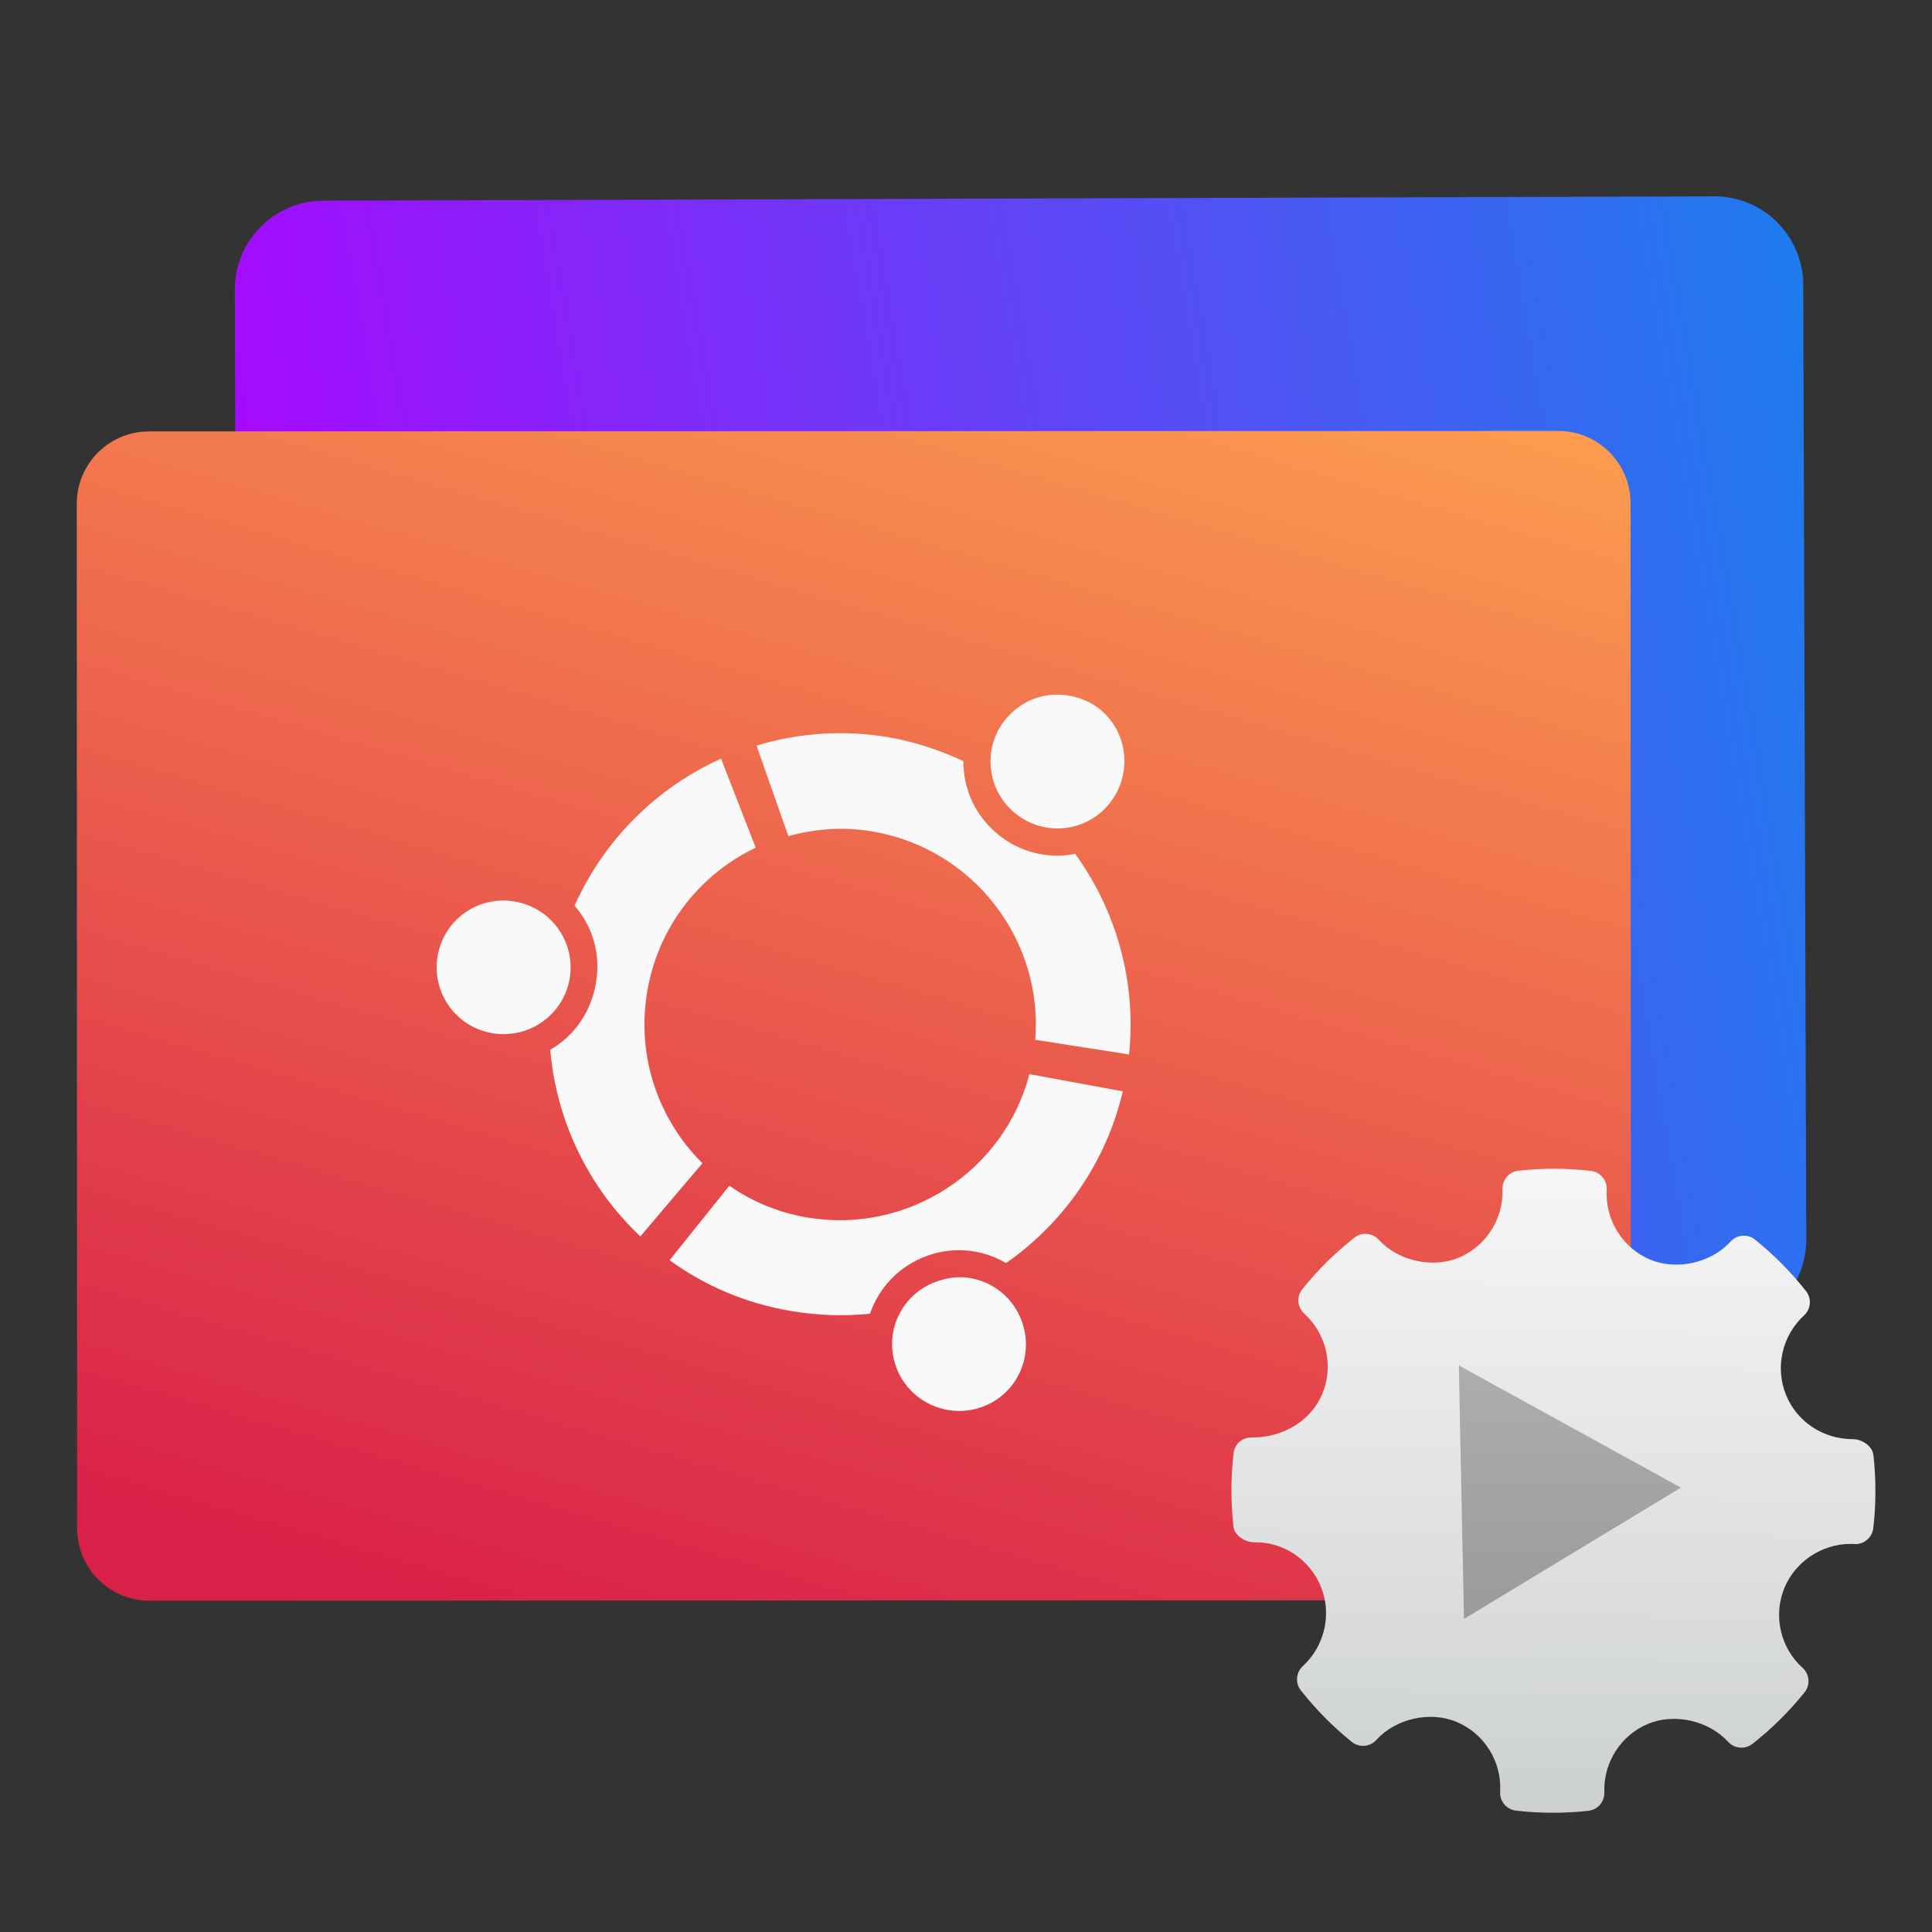 
<svg style="clip-rule:evenodd;fill-rule:evenodd;stroke-linejoin:round;stroke-miterlimit:1.414" version="1.1" viewBox="0 0 48 48" xmlns="http://www.w3.org/2000/svg">
 <rect x="0" y="0" width="48" height="48" fill="#333333" stroke="none"/>
 <path d="m44.801 7.077c-3e-3 -1.218-0.995-2.203-2.213-2.199l-34.555 0.108c-1.217 3e-3 -2.203 0.995-2.2 2.213l0.075 23.715c3e-3 1.218 0.996 2.203 2.213 2.199l34.555-0.108c1.218-3e-3 2.203-0.995 2.2-2.213l-0.075-23.715z" style="fill:url(#_Linear1)"/>
 <path d="m40.511 12.502c0-0.992-0.805-1.796-1.797-1.796l-35.012 0.012c-0.991 0-1.796 0.806-1.795 1.797l9e-3 25.458c0 0.992 0.805 1.796 1.796 1.796l35.012-0.012c0.992-1e-3 1.796-0.806 1.796-1.797l-9e-3 -25.458z" style="fill:url(#_Linear2)"/>
 <path d="m26.661 17.304c-0.08-0.019-0.16-0.031-0.24-0.039-0.531-0.052-1.067 0.157-1.433 0.6-0.584 0.707-0.482 1.749 0.227 2.335 0.708 0.584 1.75 0.49 2.335-0.22 0.585-0.705 0.497-1.764-0.211-2.348-0.199-0.165-0.437-0.272-0.678-0.328zm-4.596 1.011c-1.134-0.191-2.239-0.102-3.269 0.209l0.791 2.249c0.662-0.183 1.363-0.238 2.083-0.117 2.505 0.423 4.249 2.689 4.051 5.177l2.33 0.364c0.189-1.826-0.327-3.585-1.338-4.983-0.665 0.129-1.368-0.027-1.929-0.493-0.562-0.465-0.854-1.133-0.85-1.812-0.579-0.269-1.21-0.482-1.869-0.594zm-4.151 0.535c-1.598 0.717-2.904 2.01-3.639 3.652 0.449 0.511 0.655 1.196 0.532 1.919-0.121 0.719-0.543 1.322-1.136 1.659 0.154 1.792 0.964 3.436 2.239 4.638l1.542-1.818c-1.086-1.075-1.646-2.643-1.372-4.264 0.274-1.623 1.318-2.918 2.696-3.576l-0.862-2.21zm-5.129 3.547c-0.907-0.153-1.76 0.453-1.913 1.36-0.152 0.904 0.453 1.759 1.36 1.912 0.908 0.154 1.768-0.454 1.921-1.358 0.153-0.907-0.46-1.761-1.368-1.914zm12.791 4.29c-0.629 2.411-3.021 3.983-5.526 3.56-0.721-0.122-1.365-0.397-1.93-0.788l-1.484 1.85c0.871 0.634 1.888 1.072 3.021 1.263 0.659 0.112 1.322 0.133 1.958 0.067 0.219-0.642 0.713-1.175 1.397-1.431 0.685-0.254 1.399-0.17 1.984 0.173 1.414-0.99 2.479-2.478 2.9-4.267l-2.32-0.427zm-1.592 5.05c-0.241-0.019-0.493 0.019-0.736 0.11-0.861 0.317-1.3 1.266-0.98 2.124 0.32 0.863 1.285 1.298 2.146 0.979 0.862-0.32 1.289-1.275 0.968-2.136-0.2-0.538-0.644-0.911-1.164-1.037-0.077-0.02-0.153-0.033-0.234-0.04z" style="fill-rule:nonzero;fill:#f9f9f9"/>
 <path d="m46.544 36.149c-0.025-0.225-0.287-0.394-0.514-0.394-0.733 0-1.384-0.43-1.656-1.096-0.279-0.682-0.099-1.477 0.447-1.978 0.172-0.158 0.193-0.421 0.049-0.604-0.376-0.476-0.802-0.907-1.268-1.28-0.182-0.146-0.45-0.126-0.608 0.05-0.477 0.528-1.333 0.724-1.995 0.448-0.689-0.29-1.123-0.988-1.081-1.737 0.014-0.235-0.158-0.44-0.392-0.467-0.598-0.07-1.201-0.072-1.8-5e-3 -0.232 0.025-0.404 0.225-0.396 0.458 0.026 0.741-0.414 1.427-1.096 1.706-0.654 0.268-1.504 0.073-1.98-0.45-0.158-0.173-0.421-0.194-0.604-0.051-0.479 0.376-0.916 0.807-1.294 1.279-0.148 0.184-0.126 0.45 0.048 0.608 0.556 0.505 0.736 1.307 0.447 1.996-0.276 0.658-0.959 1.082-1.741 1.082-0.254-8e-3 -0.434 0.162-0.462 0.393-0.07 0.601-0.071 1.213-3e-3 1.819 0.025 0.226 0.295 0.393 0.524 0.393 0.697-0.017 1.366 0.414 1.646 1.097 0.28 0.681 0.1 1.476-0.447 1.978-0.171 0.157-0.193 0.42-0.049 0.603 0.372 0.473 0.799 0.904 1.266 1.28 0.183 0.148 0.45 0.127 0.609-0.048 0.478-0.53 1.335-0.726 1.994-0.449 0.691 0.289 1.125 0.987 1.083 1.737-0.014 0.235 0.159 0.44 0.392 0.467 0.306 0.036 0.613 0.053 0.922 0.053 0.293 0 0.585-0.016 0.878-0.048 0.232-0.026 0.404-0.226 0.396-0.458-0.027-0.742 0.414-1.428 1.095-1.706 0.658-0.269 1.505-0.073 1.981 0.45 0.158 0.172 0.42 0.193 0.604 0.051 0.478-0.375 0.914-0.806 1.294-1.28 0.148-0.183 0.127-0.45-0.048-0.608-0.557-0.504-0.737-1.306-0.448-1.996 0.272-0.648 0.929-1.084 1.637-1.084l0.099 3e-3c0.229 0.018 0.44-0.158 0.468-0.393 0.07-0.601 0.071-1.213 3e-3 -1.819z" style="fill:url(#_Linear3)"/>
 <path d="m36.373 40.221l-0.13-6.298 5.519 3.037-5.389 3.261z" style="fill-rule:nonzero;fill:url(#_Linear4)"/>
 <defs>
  <linearGradient id="_Linear1" x2="1" gradientTransform="matrix(41.821,-7.197,5.69,33.065,4.444,22.594)" gradientUnits="userSpaceOnUse">
   <stop style="stop-color:#b100ff" offset="0"/>
   <stop style="stop-color:#1e7cee" offset="1"/>
  </linearGradient>
  <linearGradient id="_Linear2" x2="1" gradientTransform="matrix(11.035,-37.187,37.187,11.035,418.082,160.768)" gradientUnits="userSpaceOnUse">
   <stop style="stop-color:#d92049" offset="0"/>
   <stop style="stop-color:#ffa650" offset="1"/>
  </linearGradient>
  <linearGradient id="_Linear3" x2="1" gradientTransform="matrix(.159 -15.72 15.72 .159 494.828 49.494)" gradientUnits="userSpaceOnUse">
   <stop style="stop-color:#cdd0d1" offset="0"/>
   <stop style="stop-color:#f6f6f7" offset="1"/>
  </linearGradient>
  <linearGradient id="_Linear4" x2="1" gradientTransform="matrix(.14 -29.754 29.754 .14 1045.58 44.975)" gradientUnits="userSpaceOnUse">
   <stop style="stop-color:#989a9b" offset="0"/>
   <stop style="stop-color:#f6f6f7" offset="1"/>
  </linearGradient>
 </defs>
</svg>
